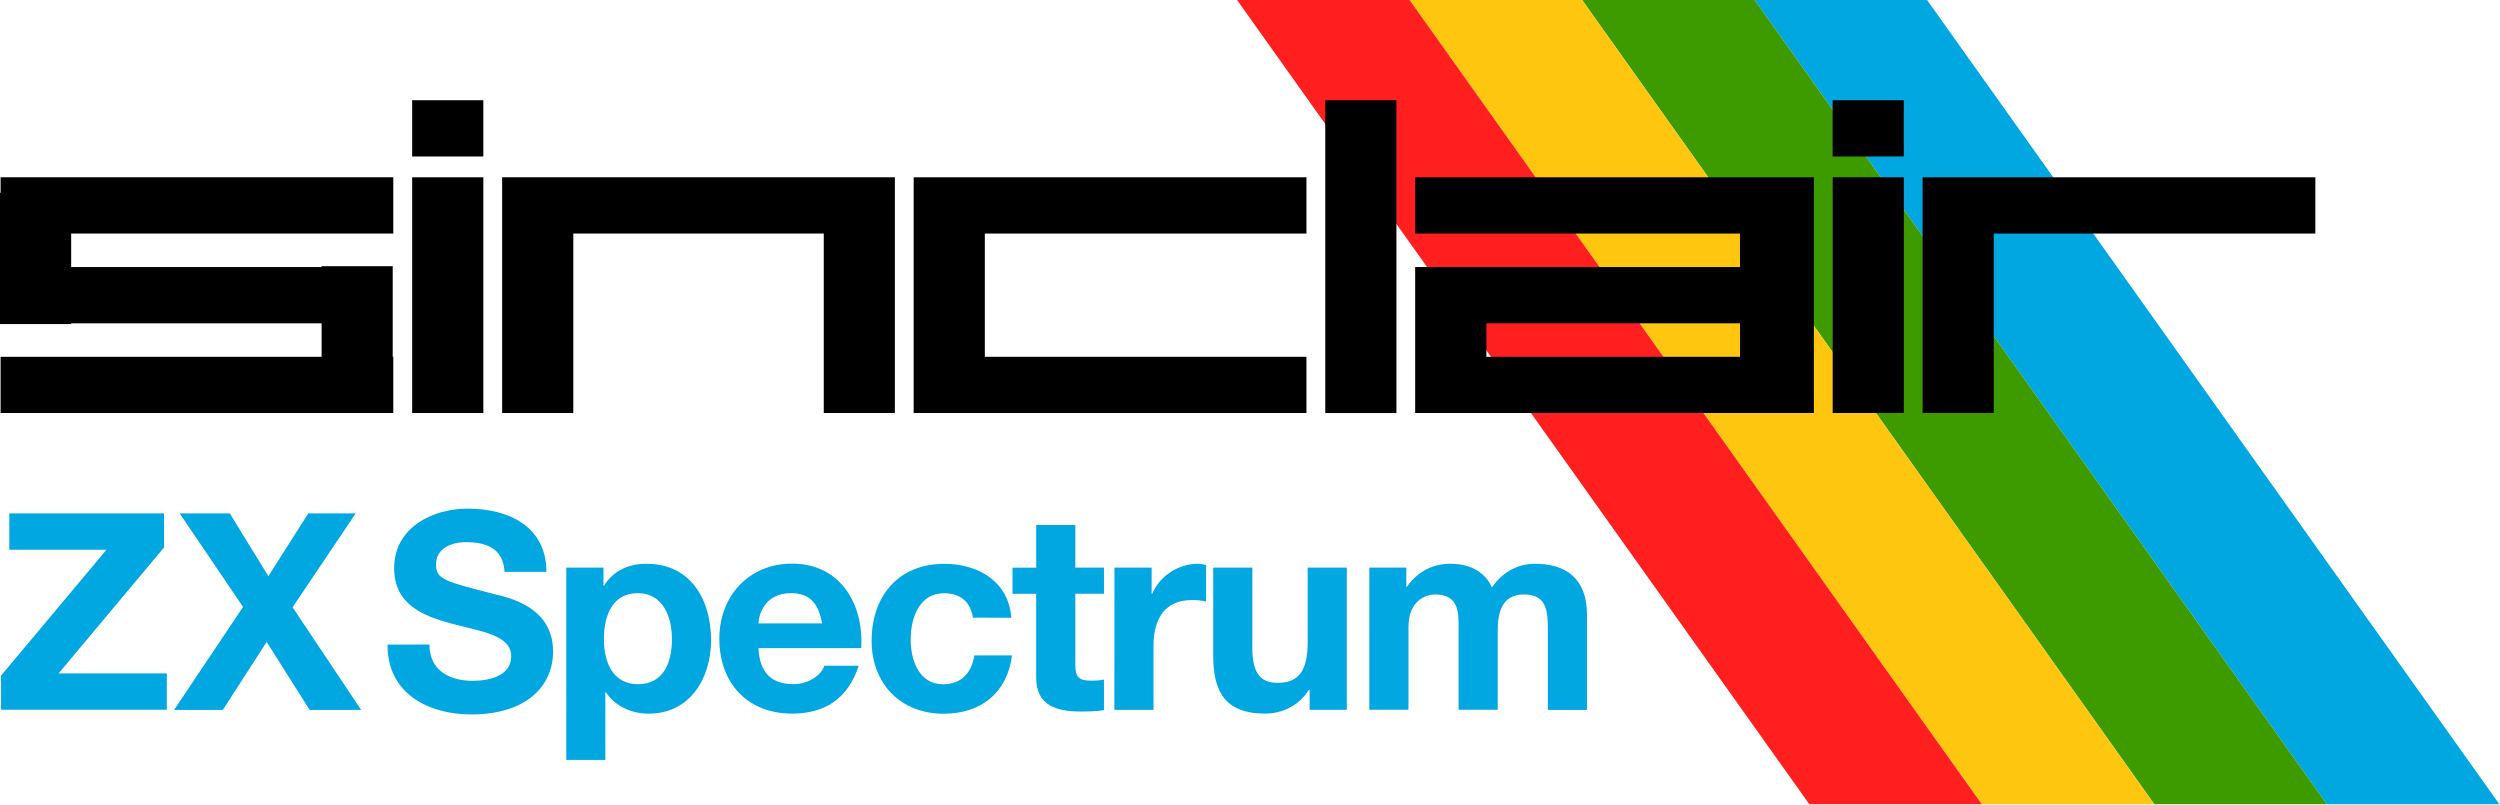 <?xml version="1.0" encoding="UTF-8" standalone="no"?>
<svg
   enable-background="new 0 0 3839 1236.5"
   height="1236"
   viewBox="0 0 3840 1236"
   width="3840"
   version="1.1"
   id="svg24"
   sodipodi:docname="zxspectrum.svg"
   inkscape:version="1.3.2 (091e20e, 2023-11-25)"
   xmlns:inkscape="http://www.inkscape.org/namespaces/inkscape"
   xmlns:sodipodi="http://sodipodi.sourceforge.net/DTD/sodipodi-0.dtd"
   xmlns="http://www.w3.org/2000/svg"
   xmlns:svg="http://www.w3.org/2000/svg">
  <defs
     id="defs24" />
  <sodipodi:namedview
     id="namedview24"
     pagecolor="#ffffff"
     bordercolor="#000000"
     borderopacity="0.25"
     inkscape:showpageshadow="2"
     inkscape:pageopacity="0.0"
     inkscape:pagecheckerboard="0"
     inkscape:deskcolor="#d1d1d1"
     inkscape:zoom="0.19081159"
     inkscape:cx="1918.1225"
     inkscape:cy="618.41107"
     inkscape:window-width="1312"
     inkscape:window-height="449"
     inkscape:window-x="0"
     inkscape:window-y="23"
     inkscape:window-maximized="0"
     inkscape:current-layer="svg24" />
  <g
     id="g25"
     transform="scale(1,0.999)">
    <g
       transform="scale(1)"
       id="g24">
      <path
         d="m 633.1,154.1 h 109.3 v 86.5 H 633.1 Z"
         id="path1" />
      <path
         d="M 2960,0 H 2695.1 L 3574,1236.5 h 265 z"
         fill="#00a7e1"
         id="path2" />
      <path
         d="m 2695.1,0 h -265 L 3309,1236.5 h 265 z"
         fill="#3d9b00"
         id="path3" />
      <path
         d="m 2430.1,0 h -265 L 3044,1236.5 h 265 z"
         fill="#ffc610"
         id="path4" />
      <path
         d="m 2165.1,0 h -265 l 879,1236.5 H 3044 Z"
         fill="#ff1f1f"
         id="path5" />
      <path
         d="M 633.1,272.6 H 742.4 V 635 H 633.1 Z"
         id="path6" />
      <path
         d="m 2815,272.6 h 109.3 V 635 H 2815 Z"
         id="path7" />
      <path
         d="m 2035.6,154.1 h 109.3 v 481 h -109.3 z"
         id="path8" />
      <path
         d="M 880.6,272.6 H 771.3 V 359.1 635 H 880.6 V 359.1 h 384.7 V 635 h 109.2 V 359.1 272.6 h -109.2 z"
         id="path9" />
      <path
         d="m 3556.4,272.6 h -494 -109.3 V 359.1 635 h 109.3 V 359.1 h 494 z"
         id="path10" />
      <path
         d="M 0.9,296.5 H 0 v 114.1 86.5 1.2 h 109.3 v -1.2 H 494 v 51.5 H 0.9 V 635 h 493.1 109.2 0.9 v -86.4 h -0.9 v -51.5 -86.5 -1.3 H 494 v 1.3 H 109.3 V 359.1 H 604.1 V 272.6 H 0.9 Z"
         id="path11" />
      <path
         d="m 1403.4,272.6 v 86.5 189.5 86.4 h 109.3 494 v -86.4 h -494 V 359.1 h 494 v -86.5 h -494 z"
         id="path12" />
      <path
         d="m 2777.1,272.6 h -100.4 -4.1 -498.9 v 86.5 h 498.9 v 51.5 h -498.9 v 4.6 81.9 51.5 86.4 h 109.3 389.6 4.1 100.4 4.9 4.1 V 272.6 h -4.1 z m -494,276 v -51.5 h 389.6 v 51.5 z"
         id="path13" />
      <g
         fill="#00a7e1"
         id="g23">
        <path
           d="m 1.6,1038.8 162,-193.6 H 14.3 v -55.8 h 237.6 v 52.4 L 90,1035.4 h 166.2 v 55.8 H 1.6 Z"
           id="path14" />
        <path
           d="M 373.3,933.2 276,789.4 h 77 l 59.2,96.5 61.3,-96.5 h 72.8 l -96.9,144.3 105.3,157.8 h -79.1 l -66,-104.5 -67.3,104.5 h -74.9 z"
           id="path15" />
        <path
           d="m 659.6,991 c 0,40.2 31.3,55.8 66.8,55.8 23.3,0 58.8,-6.8 58.8,-37.6 0,-32.6 -45.3,-38.1 -89.7,-49.9 -44.8,-11.8 -90.1,-29.2 -90.1,-85.9 0,-61.8 58.4,-91.4 112.9,-91.4 63,0 121,27.5 121,97.3 H 775 c -2.1,-36.4 -27.9,-45.7 -59.6,-45.7 -21.2,0 -45.7,8.9 -45.7,34.3 0,23.3 14.4,26.2 90.1,45.7 22,5.5 89.7,19.5 89.7,88 0,55.4 -43.6,96.9 -125.6,96.9 -66.8,0 -129.4,-33 -128.6,-107.4 z"
           id="path16" />
        <path
           d="m 869.8,872.7 h 57.1 v 27.9 h 0.8 c 14.4,-23.3 38.1,-33.8 65.1,-33.8 68.5,0 99.4,55.4 99.4,117.6 0,58.4 -32.2,112.9 -96,112.9 -26.2,0 -51.2,-11.4 -65.6,-33 h -0.8 v 104.1 h -60 z m 162.3,109.9 c 0,-34.7 -14,-70.6 -52.5,-70.6 -39.3,0 -52,35.1 -52,70.6 0,35.5 13.5,69.4 52.5,69.4 39.4,-0.1 52,-33.9 52,-69.4 z"
           id="path17" />
        <path
           d="m 1165,996.5 c 1.7,38.1 20.3,55.4 53.7,55.4 24.1,0 43.6,-14.8 47.4,-28.3 h 52.9 c -16.9,51.6 -52.9,73.6 -102.4,73.6 -69,0 -111.7,-47.4 -111.7,-115.1 0,-65.6 45.3,-115.5 111.7,-115.5 74.5,0 110.4,62.6 106.2,129.9 z m 97.7,-38 c -5.5,-30.5 -18.6,-46.5 -47.8,-46.5 -38.1,0 -49.1,29.6 -49.9,46.5 z"
           id="path18" />
        <path
           d="m 1494.4,949.7 c -3.8,-24.5 -19.5,-37.6 -44.4,-37.6 -38.5,0 -51.2,38.9 -51.2,71.1 0,31.3 12.3,68.9 49.9,68.9 27.9,0 44,-17.8 47.8,-44.4 h 58 c -7.6,57.9 -47.8,89.7 -105.3,89.7 -66,0 -110.4,-46.5 -110.4,-112.1 0,-68.1 40.6,-118.4 111.7,-118.4 51.6,0 99,27.1 102.8,82.9 z"
           id="path19" />
        <path
           d="m 1651.7,872.7 h 44 v 40.2 h -44 v 108.3 c 0,20.3 5.1,25.4 25.4,25.4 6.3,0 12.3,-0.4 18.6,-1.7 v 47 c -10.2,1.7 -23.3,2.1 -35.1,2.1 -36.8,0 -69,-8.5 -69,-52 V 913 h -36.4 v -40.2 h 36.4 v -65.6 h 60.1 z"
           id="path20" />
        <path
           d="m 1711.8,872.7 h 57.1 v 40.6 h 0.8 c 11,-27.5 40.6,-46.5 69.8,-46.5 4.2,0 9.3,0.8 13.1,2.1 v 55.8 c -5.5,-1.3 -14.4,-2.1 -21.6,-2.1 -44,0 -59.2,31.7 -59.2,70.2 v 98.6 h -60.1 z"
           id="path21" />
        <path
           d="m 2068.7,1091.3 h -57.1 v -30.5 h -1.3 c -15.2,24.5 -41.5,36.4 -66.8,36.4 -63.9,0 -80,-36 -80,-90.1 V 872.7 h 60.1 v 123.5 c 0,36 10.6,53.7 38.5,53.7 32.6,0 46.5,-18.2 46.5,-62.6 V 872.7 h 60.1 z"
           id="path22" />
        <path
           d="m 2103.4,872.7 h 56.7 v 29.6 h 0.8 c 15.7,-22.4 38.5,-35.5 66.8,-35.5 27.5,0 52,10.2 63.9,36.4 12.7,-19 35.5,-36.4 66,-36.4 46.5,0 80,21.6 80,78.3 v 146.4 h -60.1 V 967.3 c 0,-29.2 -2.5,-53.3 -36.8,-53.3 -33.8,0 -40.2,27.9 -40.2,55.4 v 121.8 h -60.1 V 968.6 c 0,-25.4 1.7,-54.6 -36.4,-54.6 -11.8,0 -40.6,7.6 -40.6,50.3 v 126.9 h -60.1 V 872.7 Z"
           id="path23" />
      </g>
      <path
         d="m 2814.9,154.1 h 109.3 v 86.5 h -109.3 z"
         id="path24" />
    </g>
  </g>
</svg>
